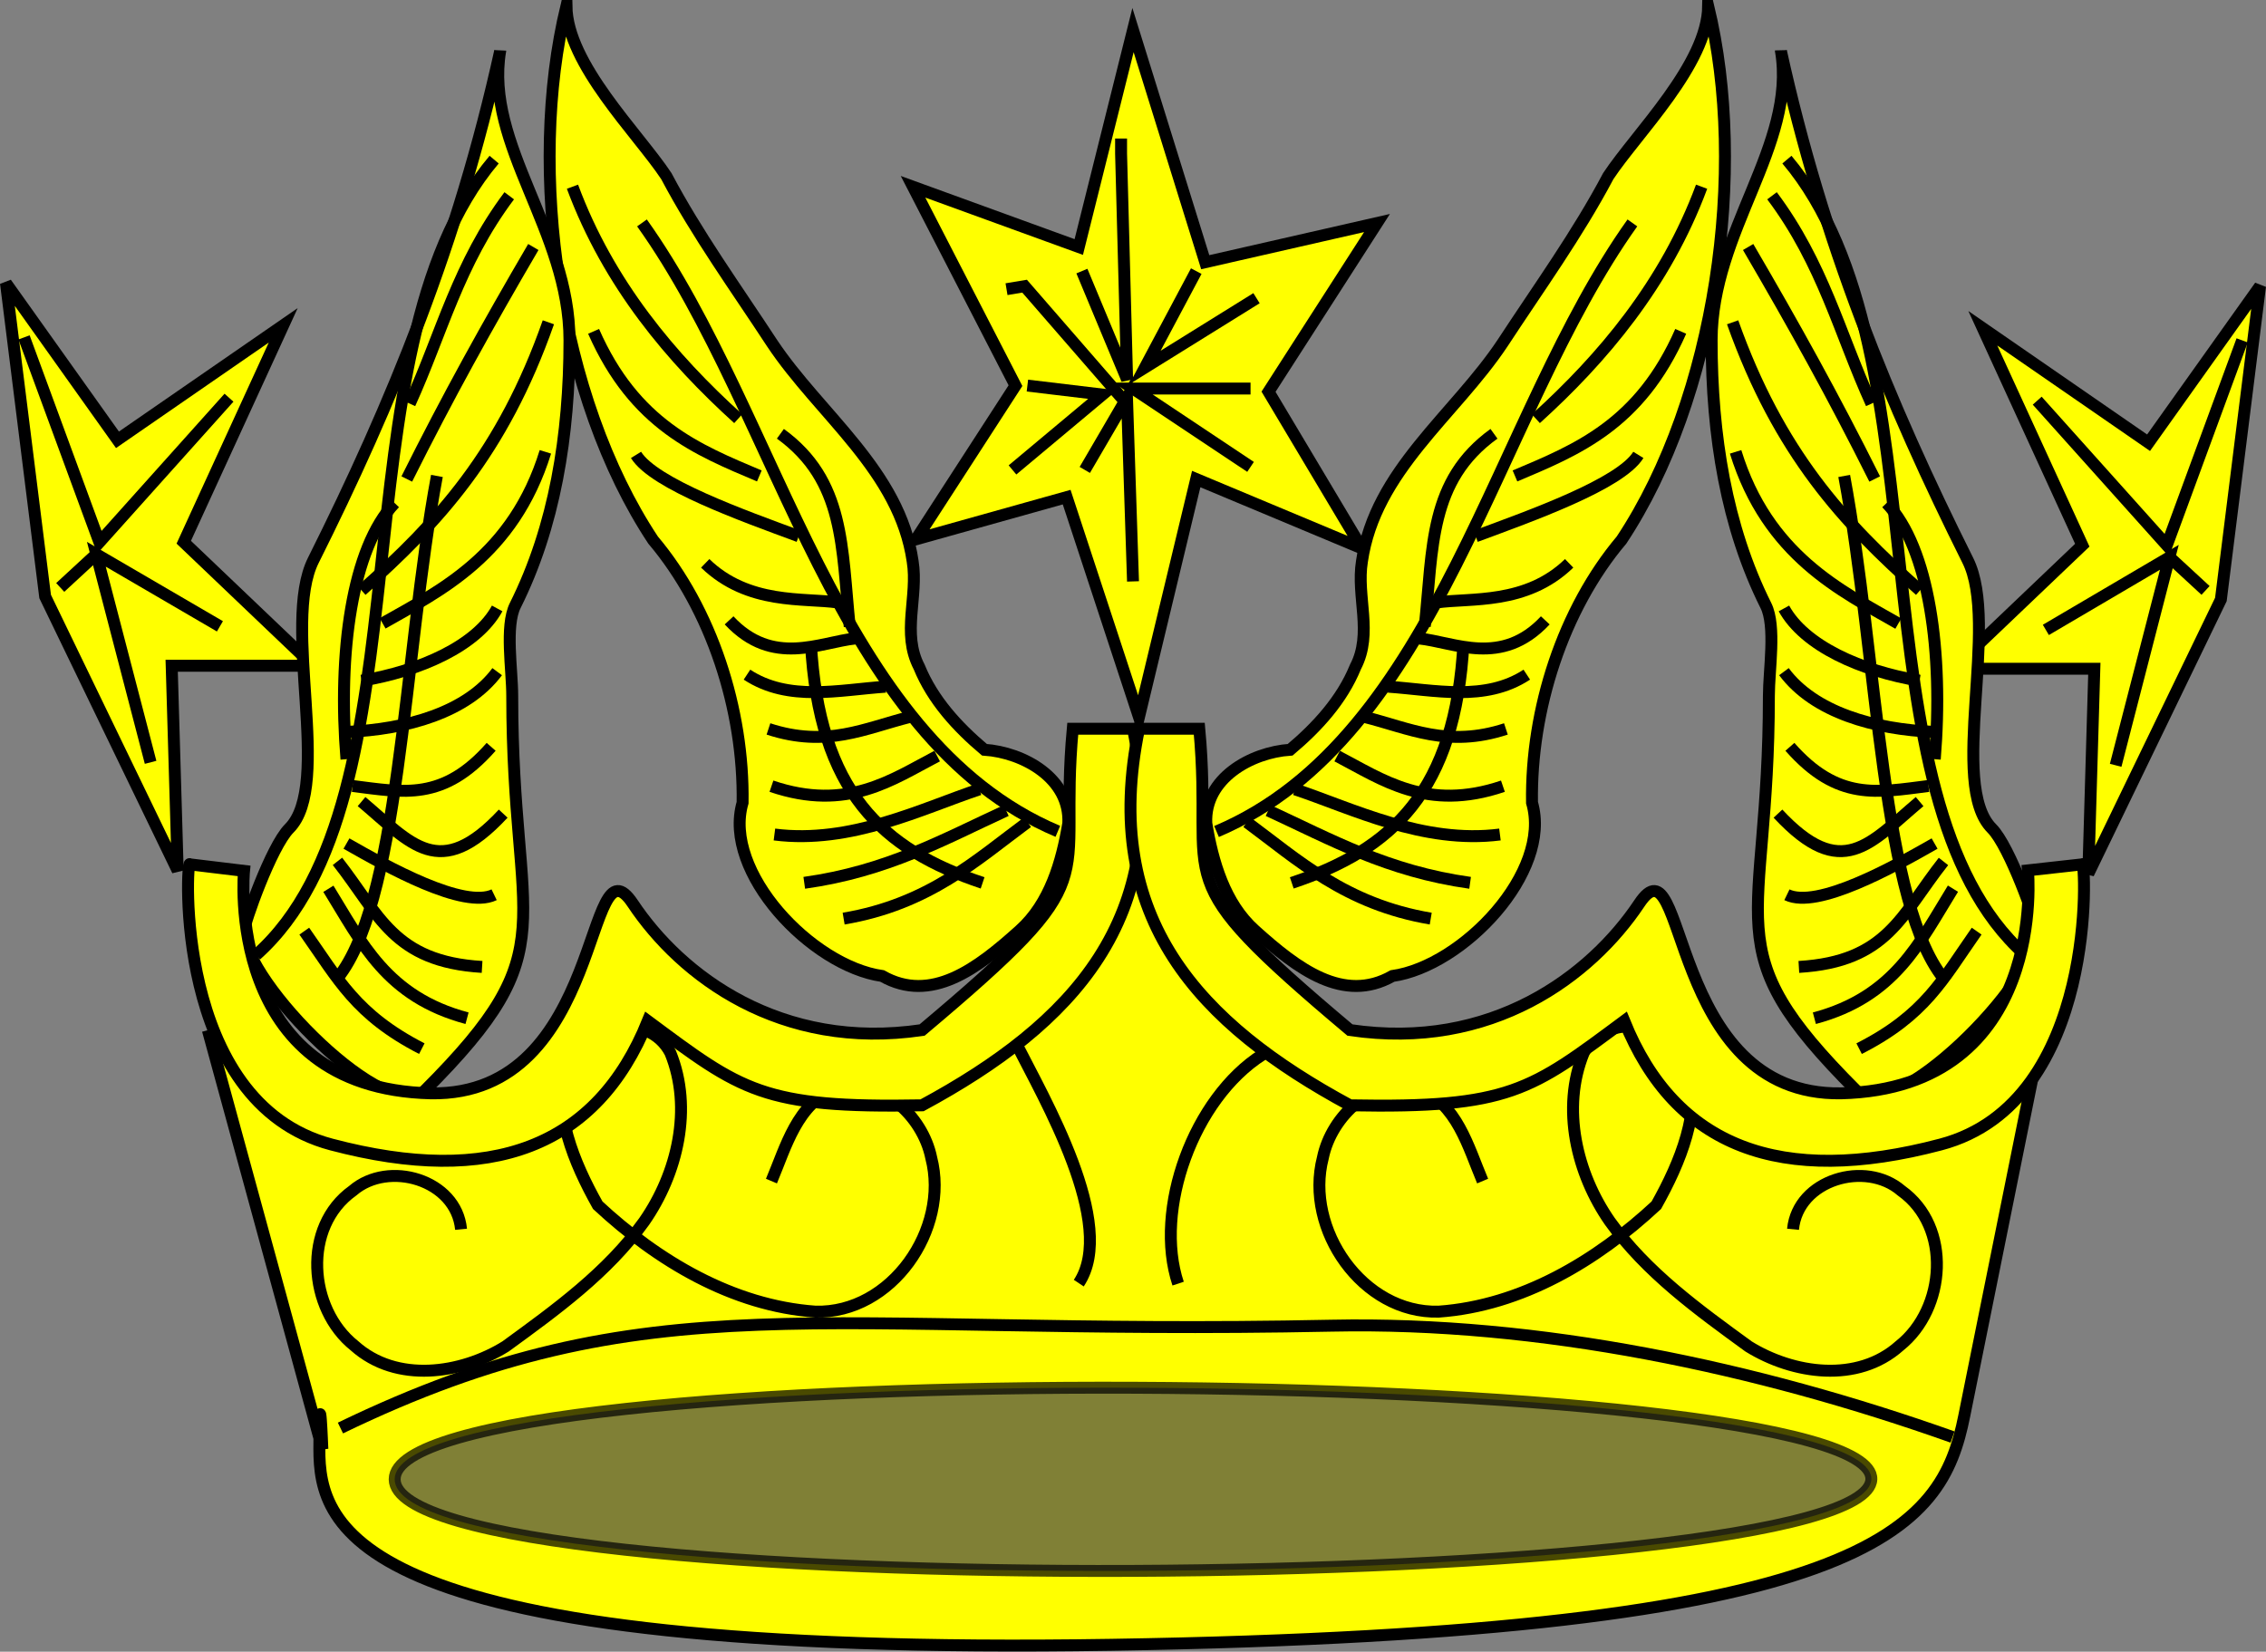 <?xml version="1.0" encoding="UTF-8" standalone="no"?>
<!-- Created with Inkscape (http://www.inkscape.org/) -->
<svg xmlns:dc="http://purl.org/dc/elements/1.1/" xmlns:cc="http://creativecommons.org/ns#" xmlns:rdf="http://www.w3.org/1999/02/22-rdf-syntax-ns#" xmlns:svg="http://www.w3.org/2000/svg" xmlns="http://www.w3.org/2000/svg" xmlns:sodipodi="http://sodipodi.sourceforge.net/DTD/sodipodi-0.dtd" xmlns:inkscape="http://www.inkscape.org/namespaces/inkscape" width="379.797" height="276.893" id="svg2" version="1.1" inkscape:version="0.48.2 r9819" sodipodi:docname="astral.svg">
  <rect width="100%" height="100%" fill="#808080" stroke="none"/>
  <defs id="defs4">
    <inkscape:perspective sodipodi:type="inkscape:persp3d" inkscape:vp_x="0 : 530 : 1" inkscape:vp_y="0 : 1000 : 0" inkscape:vp_z="740 : 530 : 1" inkscape:persp3d-origin="370 : 350 : 1" id="perspective10"/>
  </defs>
  <sodipodi:namedview id="base" pagecolor="#ffffff" bordercolor="#666666" borderopacity="1.0" inkscape:pageopacity="0.0" inkscape:pageshadow="2" inkscape:zoom="0.98994949" inkscape:cx="257.83159" inkscape:cy="148.73329" inkscape:document-units="px" inkscape:current-layer="body" showgrid="false" inkscape:window-width="1571" inkscape:window-height="1028" inkscape:window-x="101" inkscape:window-y="-8" inkscape:window-maximized="1" borderlayer="true" showguides="true" inkscape:guide-bbox="true" fit-margin-top="0" fit-margin-left="0" fit-margin-right="0" fit-margin-bottom="0">
    <sodipodi:guide orientation="0,1" position="-11.627,0.626" id="guide4584"/>
  </sodipodi:namedview>
  <g inkscape:label="body" inkscape:groupmode="layer" id="body">
    <path style="fill:#ffff00;fill-opacity:1;stroke:#000000;stroke-width:2;stroke-opacity:1" d="m34.84,172.7 19.19,70.21   c0,0 -0.505,-13.13 -0.505,0 0,13.13 5.051,34.85 132.8,32.83 127.8,-2.02 139.1,-19.44 142.9,-38.39   l11.62,-57.58 -42.43,11.11 -21.72,-22.22 -41.92,13.13 -33.34,-23.23 -6.061,-19.7 -12.12,1.01 -9.596,26.26 -23.23,15.15 -31.31,-9.091 -18.69,-4.546 -15.66,20.71 -31.31,-0.505 -15.66,-15.15   " id="path4384" inkscape:connector-curvature="0" sodipodi:nodetypes="ccssscccccccccccccc"/>
    <path inkscape:connector-curvature="0" id="path4420" d="m129.3,198   c2.427,-5.751 4.316,-13.02 10.74,-15.53 7.503,-2.14 14.62,4.617 16.04,11.63 3.105,11.96 -6.652,26.13 -19.4,25.79 -13.92,-0.991 -26.47,-8.527 -36.49,-17.84 -4.028,-7.194 -7.561,-15.69 -5.615,-24.04 2.831,-6.792 14.2,-8.468 17.79,-1.497 3.782,9.296 1.188,20.23 -4.391,28.25 -6.135,8.566 -14.82,14.83 -23.24,20.96 -7.487,4.649 -18.27,6.202 -25.32,-0.113 -7.781,-6.195 -8.772,-19.95 -0.286,-26 5.978,-5.159 17.34,-1.878 18.15,6.471   " style="fill:none;stroke:#000000;stroke-width:2;stroke-opacity:1"/>
    <path style="opacity:0.708;fill:#4d4d4d;fill-opacity:1;stroke:#000000;stroke-width:2;stroke-opacity:1" d="m66.15,248   c-0.076,-21.49 248.2,-19.45 247.5,0 -0.753,19.45 -247.4,21.49 -247.5,0   z " id="path4386" inkscape:connector-curvature="0" sodipodi:nodetypes="zzz"/>
    <path style="fill:none;stroke:#000000;stroke-width:2;stroke-opacity:1" d="m57.06,239.4   c51.81,-25.07 79.43,-15.37 166.2,-17.16 34.76,-0.717 71.17,7.006 104,18.67   " id="path4388" inkscape:connector-curvature="0" sodipodi:nodetypes="csc"/>
    <path style="fill:none;stroke:#000000;stroke-width:2;stroke-opacity:1" d="m170.2,174.7   c4.783,9.489 17.16,30.57 10.61,40.41   " id="path4403" inkscape:connector-curvature="0"/>
    <path style="fill:none;stroke:#000000;stroke-width:2;stroke-opacity:1" d="m211.6,176.8   c-11.55,7.35 -18.27,25.99 -14.14,38.39   " id="path4405" inkscape:connector-curvature="0"/>
    <path style="fill:none;stroke:#000000;stroke-width:2;stroke-opacity:1" d="m248.5,198   c-2.427,-5.751 -4.316,-13.02 -10.74,-15.53 -7.503,-2.14 -14.62,4.617 -16.04,11.63 -3.105,11.96 6.652,26.13 19.4,25.79 13.92,-0.991 26.47,-8.527 36.49,-17.84 4.028,-7.194 7.561,-15.69 5.615,-24.04 -2.831,-6.792 -14.2,-8.468 -17.79,-1.497 -3.782,9.296 -1.188,20.23 4.391,28.25 6.135,8.566 14.82,14.83 23.24,20.96 7.487,4.649 18.27,6.202 25.32,-0.113 7.781,-6.195 8.772,-19.95 0.286,-26 -5.978,-5.159 -17.34,-1.878 -18.15,6.471   " id="path4407" inkscape:connector-curvature="0"/>
    <path style="fill:#ffff00;stroke:#000000;stroke-width:2;stroke-opacity:1" d="m1,47.47 6.566,52.53 22.22,45.96 -1.01,-34.35 23.74,0   L30.8,90.9 47.47,54.54 19.69,73.73   z " id="path4422" inkscape:connector-curvature="0"/>
    <path style="fill:none;stroke:#000000;stroke-width:2;stroke-opacity:1" d="m4.03,56.56 0,0 12.63,34.35 21.72,-24.24   " id="path4424" inkscape:connector-curvature="0"/>
    <path style="fill:none;stroke:#000000;stroke-width:2;stroke-opacity:1" d="M25.24,127.8 16.15,92.92 36.86,105   " id="path4426" inkscape:connector-curvature="0"/>
    <path style="fill:none;stroke:#000000;stroke-width:2;stroke-opacity:1" d="m16.66,92.42 -6.566,6.061   " id="path4428" inkscape:connector-curvature="0"/>
    <path inkscape:connector-curvature="0" id="path4430" d="m378.8,47.97 -6.566,52.53 -22.22,45.96 1.01,-34.35 -23.74,0 21.72,-20.71 -16.67,-36.37 27.78,19.19   z " style="fill:#ffff00;stroke:#000000;stroke-width:2;stroke-opacity:1"/>
    <path inkscape:connector-curvature="0" id="path4432" d="m375.8,57.06 0,0 -12.63,34.35 -21.72,-24.24   " style="fill:none;stroke:#000000;stroke-width:2;stroke-opacity:1"/>
    <path inkscape:connector-curvature="0" id="path4434" d="M354.6,128.3 363.6,93.43 342.9,105.6   " style="fill:none;stroke:#000000;stroke-width:2;stroke-opacity:1"/>
    <path inkscape:connector-curvature="0" id="path4436" d="m363.1,92.92 6.566,6.061   " style="fill:none;stroke:#000000;stroke-width:2;stroke-opacity:1"/>
    <path style="fill:#ffff00;stroke:#000000;stroke-width:2;stroke-opacity:1" d="m189.9,5.041 -9.091,36.37 -27.78,-10.1 17.17,33.34 -16.67,25.76 25.25,-7.071 12.12,36.87 9.596,-39.9 27.78,11.62 -15.66,-26.26 18.18,-28.28 -28.79,6.566   z " id="path4438" inkscape:connector-curvature="0"/>
    <path style="fill:none;stroke:#000000;stroke-width:2;stroke-opacity:1" d="m187.9,23.22 0,2.525 1.01,37.88 -7.576,-18.18   " id="path4440" inkscape:connector-curvature="0"/>
    <path style="fill:none;stroke:#000000;stroke-width:2;stroke-opacity:1" d="M200.5,45.45 191.9,61.61 210.6,49.99   " id="path4442" inkscape:connector-curvature="0"/>
    <path style="fill:none;stroke:#000000;stroke-width:2;stroke-opacity:1" d="m209.6,65.14 -19.7,0 19.7,13.13   " id="path4444" inkscape:connector-curvature="0"/>
    <path style="fill:none;stroke:#000000;stroke-width:2;stroke-opacity:1" d="m189.9,97.47 0,0 -1.01,-30.81 -7.071,12.12   " id="path4446" inkscape:connector-curvature="0"/>
    <path style="fill:none;stroke:#000000;stroke-width:2;stroke-opacity:1" d="M169.7,78.78 184.8,66.15 172.2,64.64   " id="path4448" inkscape:connector-curvature="0"/>
    <path style="fill:none;stroke:#000000;stroke-width:2;stroke-opacity:1" d="m168.7,48.48 3.03,-0.505 16.67,19.19   " id="path4450" inkscape:connector-curvature="0"/>
    <path style="fill:#ffff00;fill-opacity:1;stroke:#000000;stroke-width:2;stroke-opacity:1" d="m94.94,1   c0.085,9.754 11.99,21.34 16.74,28.52 5.149,9.738 11.68,18.77 17.72,28 8.001,12.03 21.38,21.41 23.57,36.6 0.953,5.899 -1.872,12.03 1.084,17.68 2.257,5.547 6.415,10.08 10.94,13.89 6.59,0.448 14.41,4.83 14.06,12.32 -1.076,6.457 -3.065,13.42 -8.129,17.96 -7.177,6.466 -14.87,12.3 -23.07,7.65 -11.8,-1.676 -26.8,-17.42 -23.39,-29.06 0.242,-15.6 -5.21,-32.42 -15,-44.02 -15.8,-23.82 -21.23,-62.01 -14.53,-89.54   z " id="path4454" inkscape:connector-curvature="0" sodipodi:nodetypes="cccccccccccc"/>
    <path style="fill:none;stroke:#000000;stroke-width:2;stroke-opacity:1" d="m107.6,37.37   c23.13,32.4 32.44,86.26 69.7,102   " id="path4460" inkscape:connector-curvature="0"/>
    <path style="fill:none;stroke:#000000;stroke-width:2;stroke-opacity:1" d="m95.95,31.3   c6.053,16.32 16.64,28.81 27.78,38.89   " id="path4462" inkscape:connector-curvature="0"/>
    <path style="fill:none;stroke:#000000;stroke-width:2;stroke-opacity:1" d="m99.49,55.55   c6.881,15.65 17.4,19.85 27.78,24.24   " id="path4464" inkscape:connector-curvature="0"/>
    <path style="fill:none;stroke:#000000;stroke-width:2;stroke-opacity:1" d="m106.6,76.26   c3.019,4.888 18.04,10.22 27.27,13.64   " id="path4466" inkscape:connector-curvature="0"/>
    <path style="fill:none;stroke:#000000;stroke-width:2;stroke-opacity:1" d="m118.2,94.44   c7.223,7.007 16.53,5.753 22.22,6.566   " id="path4468" inkscape:connector-curvature="0"/>
    <path style="fill:none;stroke:#000000;stroke-width:2;stroke-opacity:1" d="m122.2,104   c7.333,7.874 15.2,3.653 21.21,3.03   " id="path4470" inkscape:connector-curvature="0"/>
    <path style="fill:none;stroke:#000000;stroke-width:2;stroke-opacity:1" d="m125.2,113.1   c6.991,4.597 15.44,2.558 23.23,2.02   " id="path4472" inkscape:connector-curvature="0"/>
    <path style="fill:none;stroke:#000000;stroke-width:2;stroke-opacity:1" d="m128.8,122.2   c9.774,3.213 16.16,-0.125 23.74,-2.02   " id="path4474" inkscape:connector-curvature="0"/>
    <path style="fill:none;stroke:#000000;stroke-width:2;stroke-opacity:1" d="m129.3,131.8   c12.75,4.331 20.25,-1.136 27.78,-5.051   " id="path4476" inkscape:connector-curvature="0"/>
    <path style="fill:none;stroke:#000000;stroke-width:2;stroke-opacity:1" d="m129.8,139.9   c12.83,1.642 24.81,-4.397 34.35,-7.576   " id="path4478" inkscape:connector-curvature="0"/>
    <path style="fill:none;stroke:#000000;stroke-width:2;stroke-opacity:1" d="m134.8,148   c13.87,-1.94 23.28,-7.25 33.84,-12.12   " id="path4480" inkscape:connector-curvature="0"/>
    <path style="fill:none;stroke:#000000;stroke-width:2;stroke-opacity:1" d="m141.4,154   c14.31,-2.414 22.3,-9.873 30.81,-16.16   " id="path4482" inkscape:connector-curvature="0"/>
    <path style="fill:none;stroke:#000000;stroke-width:2;stroke-opacity:1" d="m130.8,72.72   c10.85,7.861 10.24,18.98 11.62,32.32   " id="path4484" inkscape:connector-curvature="0"/>
    <path style="fill:none;stroke:#000000;stroke-width:2;stroke-opacity:1" d="m135.9,107.6   c1.328,25.15 12.02,34.82 28.79,40.41   " id="path4486" inkscape:connector-curvature="0"/>
    <path sodipodi:nodetypes="cccccccccccc" inkscape:connector-curvature="0" id="path4488" d="m286.3,1   c-0.085,9.754 -11.99,21.34 -16.74,28.52 -5.149,9.738 -11.68,18.77 -17.72,28 -8.001,12.03 -21.38,21.41 -23.57,36.6 -0.953,5.899 1.872,12.03 -1.084,17.68 -2.257,5.547 -6.415,10.08 -10.94,13.89 -6.59,0.448 -14.41,4.83 -14.06,12.32 1.076,6.457 3.065,13.42 8.129,17.96 7.177,6.466 14.87,12.3 23.07,7.65 11.8,-1.676 26.8,-17.42 23.39,-29.06 -0.242,-15.6 5.21,-32.42 15,-44.02 15.8,-23.82 21.23,-62.01 14.53,-89.54   z " style="fill:#ffff00;fill-opacity:1;stroke:#000000;stroke-width:2;stroke-opacity:1"/>
    <path inkscape:connector-curvature="0" id="path4490" d="M273.6,37.37   C250.5,69.76 241.2,123.6 203.9,139.4   " style="fill:none;stroke:#000000;stroke-width:2;stroke-opacity:1"/>
    <path inkscape:connector-curvature="0" id="path4492" d="m285.2,31.3   c-6.053,16.32 -16.64,28.81 -27.78,38.89   " style="fill:none;stroke:#000000;stroke-width:2;stroke-opacity:1"/>
    <path inkscape:connector-curvature="0" id="path4494" d="m281.7,55.55   c-6.881,15.65 -17.4,19.85 -27.78,24.24   " style="fill:none;stroke:#000000;stroke-width:2;stroke-opacity:1"/>
    <path inkscape:connector-curvature="0" id="path4496" d="m274.6,76.26   c-3.019,4.888 -18.04,10.22 -27.27,13.64   " style="fill:none;stroke:#000000;stroke-width:2;stroke-opacity:1"/>
    <path inkscape:connector-curvature="0" id="path4498" d="m263,94.44   c-7.223,7.007 -16.53,5.753 -22.22,6.566   " style="fill:none;stroke:#000000;stroke-width:2;stroke-opacity:1"/>
    <path inkscape:connector-curvature="0" id="path4500" d="m259,104   c-7.333,7.874 -15.2,3.653 -21.21,3.03   " style="fill:none;stroke:#000000;stroke-width:2;stroke-opacity:1"/>
    <path inkscape:connector-curvature="0" id="path4502" d="m255.9,113.1   c-6.991,4.597 -15.44,2.558 -23.23,2.02   " style="fill:none;stroke:#000000;stroke-width:2;stroke-opacity:1"/>
    <path inkscape:connector-curvature="0" id="path4504" d="m252.4,122.2   c-9.774,3.213 -16.16,-0.125 -23.74,-2.02   " style="fill:none;stroke:#000000;stroke-width:2;stroke-opacity:1"/>
    <path inkscape:connector-curvature="0" id="path4506" d="m251.9,131.8   c-12.75,4.331 -20.25,-1.136 -27.78,-5.051   " style="fill:none;stroke:#000000;stroke-width:2;stroke-opacity:1"/>
    <path inkscape:connector-curvature="0" id="path4508" d="m251.4,139.9   c-12.83,1.642 -24.81,-4.397 -34.35,-7.576   " style="fill:none;stroke:#000000;stroke-width:2;stroke-opacity:1"/>
    <path inkscape:connector-curvature="0" id="path4510" d="m246.4,148   c-13.87,-1.94 -23.28,-7.25 -33.84,-12.12   " style="fill:none;stroke:#000000;stroke-width:2;stroke-opacity:1"/>
    <path inkscape:connector-curvature="0" id="path4512" d="m239.8,154   c-14.31,-2.414 -22.3,-9.873 -30.81,-16.16   " style="fill:none;stroke:#000000;stroke-width:2;stroke-opacity:1"/>
    <path inkscape:connector-curvature="0" id="path4514" d="M250.4,72.72   C239.5,80.58 240.2,91.7 238.8,105   " style="fill:none;stroke:#000000;stroke-width:2;stroke-opacity:1"/>
    <path inkscape:connector-curvature="0" id="path4516" d="m245.3,107.6   c-1.328,25.15 -12.02,34.82 -28.79,40.41   " style="fill:none;stroke:#000000;stroke-width:2;stroke-opacity:1"/>
    <path style="fill:#ffff00;stroke:#000000;stroke-width:2;stroke-opacity:1" d="M83.83,8.576   C76.76,40.64 65.65,67.67 52.52,93.93   c-5.385,10.77 3.302,37.61 -4.041,44.95 -3.014,3.014 -7.576,15.99 -7.576,17.17 0,8.669 24.17,32.9 30.3,26.77 24.16,-24.16 14.65,-26.65 14.65,-66.17 0,-4.354 -1.227,-11.69 0.505,-15.15 6.608,-13.22 9.091,-28.52 9.091,-44.45 0,-18.35 -14.25,-32.7 -11.62,-48.49   z " id="path4520" inkscape:connector-curvature="0" sodipodi:nodetypes="csssssssc"/>
    <path style="fill:none;stroke:#000000;stroke-width:2;stroke-opacity:1" d="M82.82,26.76   C55.54,59.09 72.64,133.7 42.92,160.1   " id="path4522" inkscape:connector-curvature="0"/>
    <path style="fill:none;stroke:#000000;stroke-width:2;stroke-opacity:1" d="M85.35,32.82   C76.81,44.19 74.02,55.93 68.68,67.67   " id="path4524" inkscape:connector-curvature="0"/>
    <path style="fill:none;stroke:#000000;stroke-width:2;stroke-opacity:1" d="M89.39,41.41   C81.65,54.65 75.09,66.47 68.18,80.3   " id="path4526" inkscape:connector-curvature="0"/>
    <path style="fill:none;stroke:#000000;stroke-width:2;stroke-opacity:1" d="M91.91,54.03   C84.2,75.97 73.4,87.61 60.6,98.98   " id="path4528" inkscape:connector-curvature="0"/>
    <path style="fill:none;stroke:#000000;stroke-width:2;stroke-opacity:1" d="M91.41,75.75   C86.04,93.14 73.75,99.04 64.13,104.5   " id="path4530" inkscape:connector-curvature="0"/>
    <path style="fill:none;stroke:#000000;stroke-width:2;stroke-opacity:1" d="m83.33,102   c-3.415,6.256 -12.91,10.49 -22.73,12.12   " id="path4532" inkscape:connector-curvature="0"/>
    <path style="fill:none;stroke:#000000;stroke-width:2;stroke-opacity:1" d="m83.33,112.6   c-5.063,6.819 -15.13,9.68 -25.25,10.1   " id="path4534" inkscape:connector-curvature="0"/>
    <path style="fill:none;stroke:#000000;stroke-width:2;stroke-opacity:1" d="m82.32,125.2   c-8.045,9.157 -14.64,7.64 -23.23,6.566   " id="path4536" inkscape:connector-curvature="0"/>
    <path style="fill:none;stroke:#000000;stroke-width:2;stroke-opacity:1" d="m84.34,136.4   c-10.71,11.53 -15.4,5.002 -23.74,-2.02   " id="path4538" inkscape:connector-curvature="0"/>
    <path style="fill:none;stroke:#000000;stroke-width:2;stroke-opacity:1" d="m82.82,150   c-5.095,2.466 -17.84,-4.64 -24.75,-8.586   " id="path4540" inkscape:connector-curvature="0"/>
    <path style="fill:none;stroke:#000000;stroke-width:2;stroke-opacity:1" d="M80.8,162.1   C65.94,161.2 63.62,153.4 56.56,144.4   " id="path4542" inkscape:connector-curvature="0"/>
    <path style="fill:none;stroke:#000000;stroke-width:2;stroke-opacity:1" d="M78.28,170.7   C64.8,167.1 60.66,158.1 55.04,149   " id="path4544" inkscape:connector-curvature="0"/>
    <path style="fill:none;stroke:#000000;stroke-width:2;stroke-opacity:1" d="M70.7,175.8   C59.62,170.1 56.72,164.2 51,156.1   " id="path4546" inkscape:connector-curvature="0"/>
    <path style="fill:none;stroke:#000000;stroke-width:2;stroke-opacity:1" d="M73.23,79.79   C67.55,110.3 67.04,152.3 56.05,164.6   " id="path4548" inkscape:connector-curvature="0"/>
    <path style="fill:none;stroke:#000000;stroke-width:2;stroke-opacity:1" d="m66.15,84.34   c-7.173,7.492 -9.561,25.18 -8.081,42.93   " id="path4550" inkscape:connector-curvature="0"/>
    <path sodipodi:nodetypes="csssssssc" inkscape:connector-curvature="0" id="path4552" d="m298.5,8.576   c7.069,32.07 18.18,59.09 31.31,85.36 5.385,10.77 -3.302,37.61 4.041,44.95 3.014,3.014 7.576,15.99 7.576,17.17 0,8.669 -24.17,32.9 -30.3,26.77 -24.16,-24.16 -14.65,-26.65 -14.65,-66.17 0,-4.354 1.227,-11.69 -0.505,-15.15 -6.608,-13.22 -9.091,-28.52 -9.091,-44.45 0,-18.35 14.25,-32.7 11.62,-48.49   z " style="fill:#ffff00;stroke:#000000;stroke-width:2;stroke-opacity:1"/>
    <path inkscape:connector-curvature="0" id="path4554" d="m299.5,26.76   c27.28,32.33 10.18,106.9 39.9,133.3   " style="fill:none;stroke:#000000;stroke-width:2;stroke-opacity:1"/>
    <path inkscape:connector-curvature="0" id="path4556" d="m297,32.82   c8.535,11.37 11.33,23.11 16.67,34.85   " style="fill:none;stroke:#000000;stroke-width:2;stroke-opacity:1"/>
    <path inkscape:connector-curvature="0" id="path4558" d="m293,41.41   c7.741,13.24 14.3,25.06 21.21,38.89   " style="fill:none;stroke:#000000;stroke-width:2;stroke-opacity:1"/>
    <path inkscape:connector-curvature="0" id="path4560" d="M290.4,54.03   C298.2,75.97 309,87.61 321.8,98.98   " style="fill:none;stroke:#000000;stroke-width:2;stroke-opacity:1"/>
    <path inkscape:connector-curvature="0" id="path4562" d="m290.9,75.75   c5.367,17.39 17.66,23.29 27.27,28.79   " style="fill:none;stroke:#000000;stroke-width:2;stroke-opacity:1"/>
    <path inkscape:connector-curvature="0" id="path4564" d="m299,102   c3.415,6.256 12.91,10.49 22.73,12.12   " style="fill:none;stroke:#000000;stroke-width:2;stroke-opacity:1"/>
    <path inkscape:connector-curvature="0" id="path4566" d="m299,112.6   c5.063,6.819 15.13,9.68 25.25,10.1   " style="fill:none;stroke:#000000;stroke-width:2;stroke-opacity:1"/>
    <path inkscape:connector-curvature="0" id="path4568" d="m300,125.2   c8.045,9.157 14.64,7.64 23.23,6.566   " style="fill:none;stroke:#000000;stroke-width:2;stroke-opacity:1"/>
    <path inkscape:connector-curvature="0" id="path4570" d="m298,136.4   c10.71,11.53 15.4,5.002 23.74,-2.02   " style="fill:none;stroke:#000000;stroke-width:2;stroke-opacity:1"/>
    <path inkscape:connector-curvature="0" id="path4572" d="m299.5,150   c5.095,2.466 17.84,-4.64 24.75,-8.586   " style="fill:none;stroke:#000000;stroke-width:2;stroke-opacity:1"/>
    <path inkscape:connector-curvature="0" id="path4574" d="m301.5,162.1   c14.86,-0.889 17.18,-8.733 24.24,-17.68   " style="fill:none;stroke:#000000;stroke-width:2;stroke-opacity:1"/>
    <path inkscape:connector-curvature="0" id="path4576" d="m304.1,170.7   c13.48,-3.585 17.62,-12.64 23.23,-21.72   " style="fill:none;stroke:#000000;stroke-width:2;stroke-opacity:1"/>
    <path inkscape:connector-curvature="0" id="path4578" d="m311.6,175.8   c11.08,-5.636 13.98,-11.53 19.7,-19.7   " style="fill:none;stroke:#000000;stroke-width:2;stroke-opacity:1"/>
    <path inkscape:connector-curvature="0" id="path4580" d="m309.1,79.79   c5.677,30.48 6.184,72.49 17.17,84.85   " style="fill:none;stroke:#000000;stroke-width:2;stroke-opacity:1"/>
    <path inkscape:connector-curvature="0" id="path4582" d="m316.2,84.34   c7.173,7.492 9.561,25.18 8.081,42.93   " style="fill:none;stroke:#000000;stroke-width:2;stroke-opacity:1"/>
    <path style="fill:#ffff00;fill-opacity:1;stroke:#000000;stroke-width:2;stroke-opacity:1" d="m31.81,144.9   c-0.505,-1.515 -3.03,39.9 23.74,46.97 26.77,7.071 44.45,0.505 53.03,-20.71 15.66,11.62 19.19,14.65 45.96,14.14 25.25,-13.64 41.92,-31.31 35.36,-63.13   l-10.1,0   c-2.525,27.27 6.566,23.74 -25.25,50.51 -23.74,3.536 -40.41,-9.091 -48.49,-21.21 -8.081,-12.12 -4.546,32.32 -33.84,31.82   C37.34,182.5 40.9,146 40.9,146   z " id="path4380" inkscape:connector-curvature="0" sodipodi:nodetypes="ccccccccccc"/>
    <path sodipodi:nodetypes="ccccccccccc" inkscape:connector-curvature="0" id="path4382" d="m349,144.9   c0.505,-1.515 3.03,39.9 -23.74,46.97 -26.77,7.071 -44.45,0.505 -53.03,-20.71 -15.66,11.62 -19.19,14.65 -45.96,14.14 -25.25,-13.64 -41.92,-31.31 -35.36,-63.13   l10.1,0   c2.525,27.27 -6.566,23.74 25.25,50.51 23.74,3.536 40.41,-9.091 48.49,-21.21 8.081,-12.12 4.546,32.32 33.84,31.82 34.87,-0.871 31.31,-37.38 31.31,-37.38   z " style="fill:#ffff00;fill-opacity:1;stroke:#000000;stroke-width:2;stroke-opacity:1"/>
  </g>
</svg>
